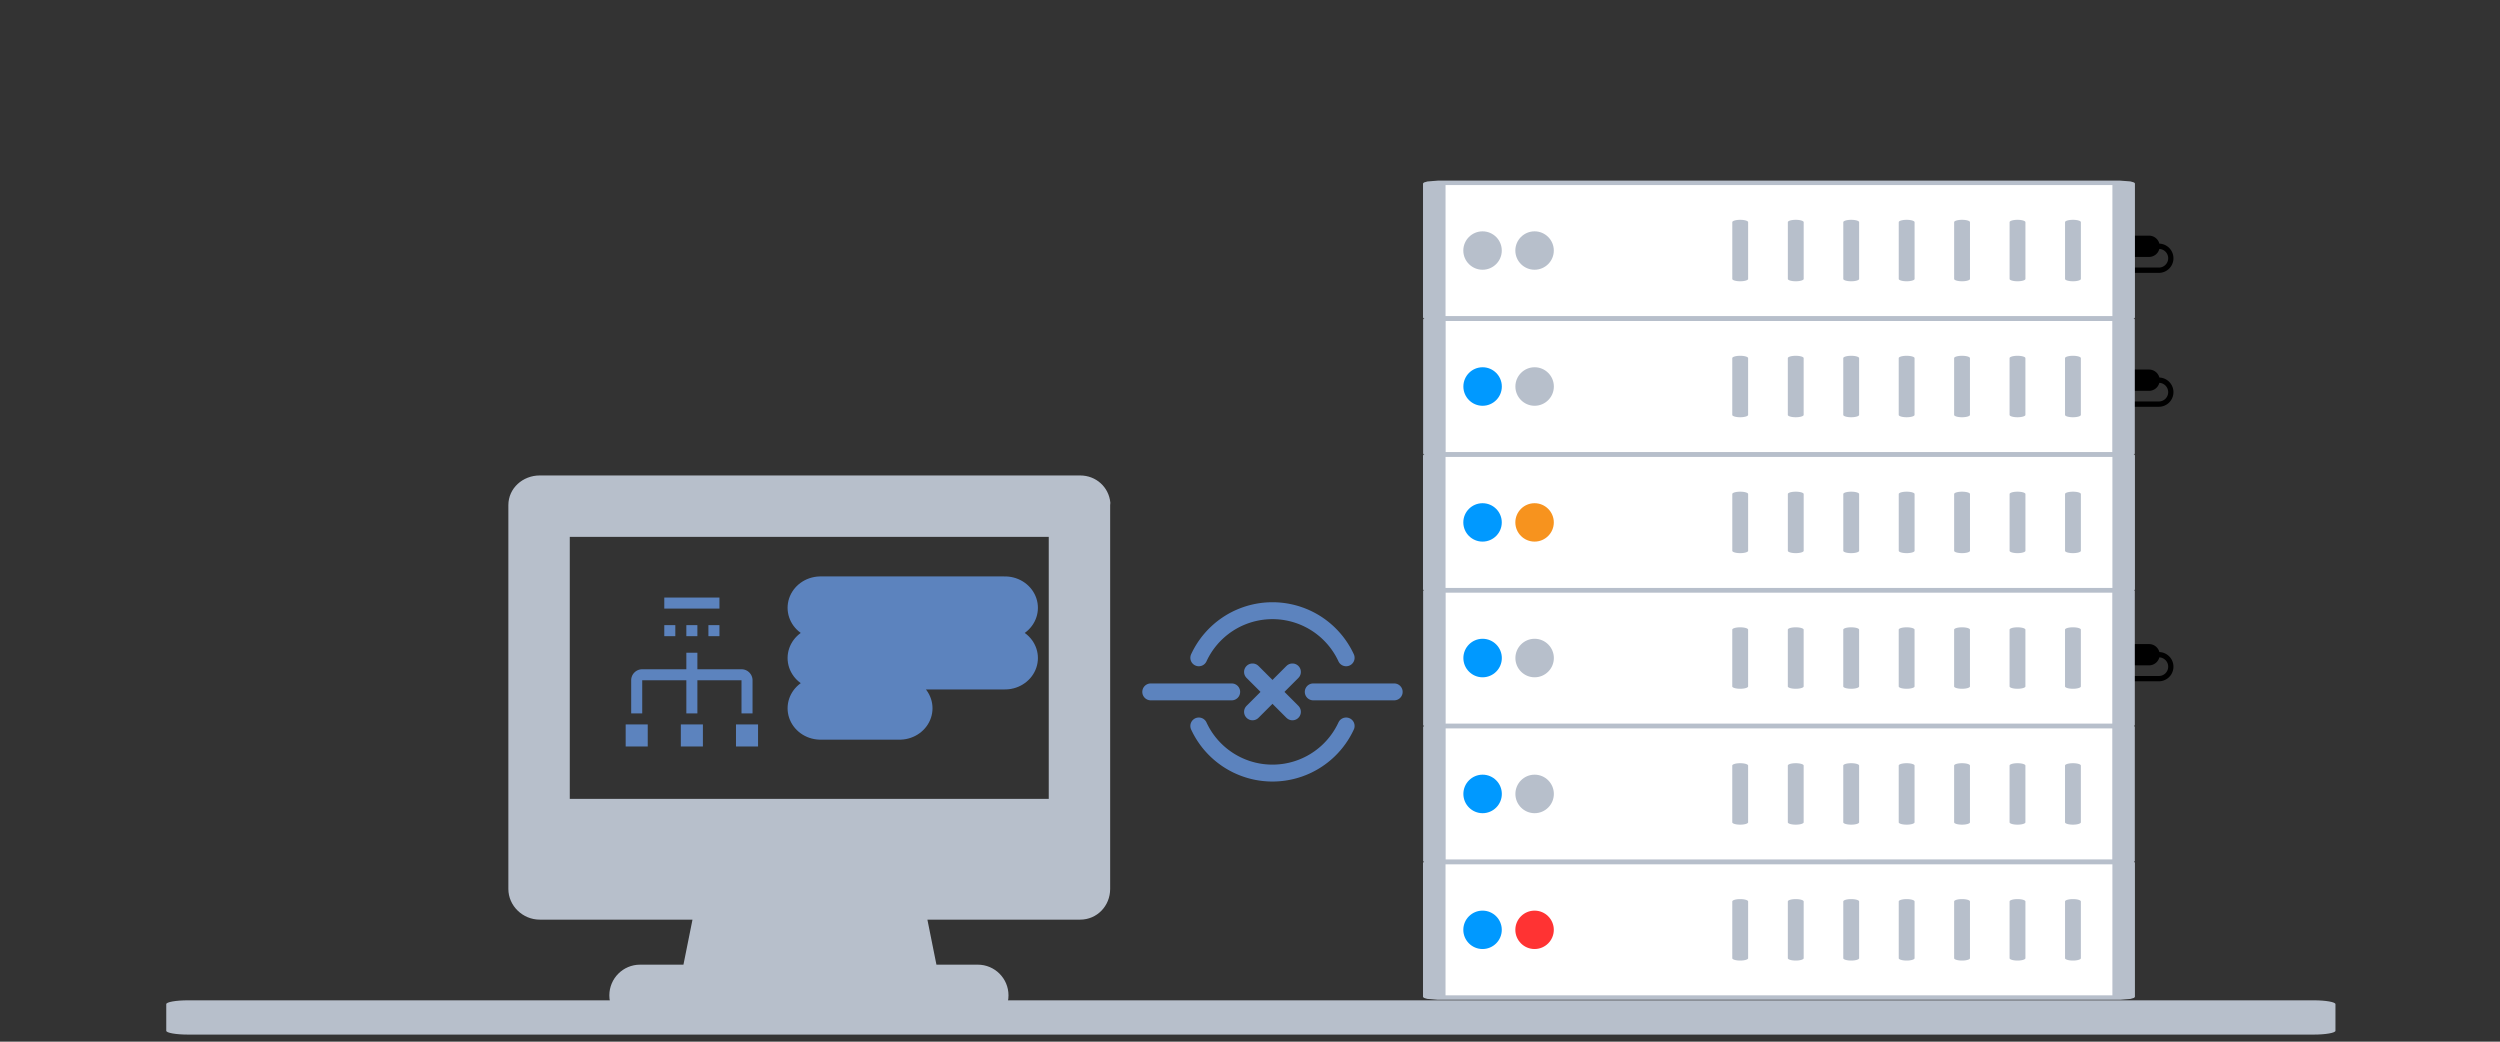 <?xml version="1.0" encoding="UTF-8"?>
<!-- Created with Inkscape (http://www.inkscape.org/) -->
<svg width="600mm" height="250mm" version="1.1" viewBox="0 0 600 250" xml:space="preserve" xmlns="http://www.w3.org/2000/svg"><rect x="0" y="0" width="600" height="250" fill="#333333" stroke="none"/><g transform="matrix(.638 0 0 .638 .346 -106.08)"><g transform="translate(806.99 338.74)">

		<g transform="translate(0 -76.819)">
<path transform="translate(-12.092 -12.002)" d="m16.86 8a4 4 0 0 0-3.86-3h-7v3h-4v2h4v3h7a4 4 0 0 0 3.85-3 3.504 3.504 0 0 1-0.35 7h-14.5v2h14.5a5.503 5.503 0 0 0 0.36-11z" stroke-linecap="round" vector-effect="non-scaling-stroke"/>
</g>
		<g transform="translate(0 -26.449)">
<path transform="translate(-12.092 -12.002)" d="m16.86 8a4 4 0 0 0-3.86-3h-7v3h-4v2h4v3h7a4 4 0 0 0 3.85-3 3.504 3.504 0 0 1-0.35 7h-14.5v2h14.5a5.503 5.503 0 0 0 0.36-11z" stroke-linecap="round" vector-effect="non-scaling-stroke"/>
</g>
		<g transform="translate(0 76.819)">
<path transform="translate(-12.092 -12.002)" d="m16.86 8a4 4 0 0 0-3.86-3h-7v3h-4v2h4v3h7a4 4 0 0 0 3.85-3 3.504 3.504 0 0 1-0.35 7h-14.5v2h14.5a5.503 5.503 0 0 0 0.36-11z" stroke-linecap="round" vector-effect="non-scaling-stroke"/>
</g>

</g><g transform="matrix(.77 0 0 .77 303.92 448.69)">
<path transform="translate(-147.05 -147.05)" d="m294.09 25.772c-0.766-7.566-6.988-13.222-14.756-13.222h-264c-8.284 0-15.333 6.216-15.333 14.5v158.33 6e-3 29.161c0 8.284 7.049 15 15.333 15h74.618l-4.416 22h-21.202c-8.284 0-15 6.716-15 15s6.716 15 15 15h132.5c5e-3 -1e-3 0.013-1e-3 0.02 0h32.48c8.284 0 15-6.716 15-15s-6.716-15-15-15h-20.203l-4.416-22h74.618c8.284 0 14.667-6.716 14.667-15v-187.5c1e-3 -0.518 0.141-0.777 0.09-1.278zm-30.089 16.778v128h-234v-128z" fill="#b7bfcb" stroke-linecap="round" vector-effect="non-scaling-stroke"/>
</g><g transform="matrix(1.061 0 0 1.061 668.67 413.81)">

		<g transform="matrix(1.597 0 0 .314 -1e-4 0)">
<path transform="translate(-79 -79)" d="m154.68 2.501h0.026l0.027-5.5e-4c0.412-0.009 0.753 0.319 0.762 0.73v2.9e-4 0.032l-1e-3 0.026v151.4c0 0.449-0.364 0.814-0.814 0.814h-151.37c-0.45 0-0.814-0.365-0.814-0.814v-151.37c0-0.45 0.365-0.814 0.814-0.814z" fill="#fff" stroke="#b7bfcb" stroke-width="5" vector-effect="non-scaling-stroke"/>
</g>
		<g transform="translate(45.231)">

		<g transform="matrix(0 .838 -2.808 0 58.988 -2e-4)">
<path transform="translate(-16,-9)" d="m28 10h-24a1 1 0 0 1 0-2h24a1 1 0 0 1 0 2z" fill="#b7bfcb" stroke-linecap="round"/>
</g>
		<g transform="matrix(0 .838 -2.808 0 39.329 -2e-4)">
<path transform="translate(-16,-16)" d="m28 17h-24a1 1 0 0 1 0-2h24a1 1 0 0 1 0 2z" fill="#b7bfcb" stroke-linecap="round"/>
</g>
		<g transform="matrix(0 .838 -2.808 0 19.67 -2e-4)">
<path transform="translate(-16,-23)" d="m28 24h-24a1 1 0 0 1 0-2h24a1 1 0 0 1 0 2z" fill="#b7bfcb" stroke-linecap="round"/>
</g>
		<g transform="matrix(0 .838 -2.808 0 .026 -2e-4)">
<path transform="translate(-16,-9)" d="m28 10h-24a1 1 0 0 1 0-2h24a1 1 0 0 1 0 2z" fill="#b7bfcb" stroke-linecap="round"/>
</g>
		<g transform="matrix(0 .838 -2.808 0 -19.633 -2e-4)">
<path transform="translate(-16,-16)" d="m28 17h-24a1 1 0 0 1 0-2h24a1 1 0 0 1 0 2z" fill="#b7bfcb" stroke-linecap="round"/>
</g>
		<g transform="matrix(0 .838 -2.808 0 -39.292 -2e-4)">
<path transform="translate(-16,-23)" d="m28 24h-24a1 1 0 0 1 0-2h24a1 1 0 0 1 0 2z" fill="#b7bfcb" stroke-linecap="round"/>
</g>
		<g transform="matrix(0 .838 -2.808 0 -58.988 -2e-4)">
<path transform="translate(-16,-16)" d="m28 17h-24a1 1 0 0 1 0-2h24a1 1 0 0 1 0 2z" fill="#b7bfcb" stroke-linecap="round"/>
</g>

</g>
		<g transform="translate(-95.861 -.002)">

		<g transform="matrix(.147 0 0 .087 -9.222 9e-4)">
<path transform="translate(-78.5 -78.5)" d="m78.5 0c-25.558 0-46.383 35.227-46.383 78.5 0 43.273 20.825 78.5 46.383 78.5 25.558 0 46.383-35.227 46.383-78.5 0-43.273-20.825-78.5-46.383-78.5z" fill="#09f" stroke-linecap="round" vector-effect="non-scaling-stroke"/>
</g>
		<g transform="matrix(.147 0 0 .087 9.222 -.001)">
<path transform="translate(-78.5 -78.5)" d="m78.5 0c-25.558 0-46.383 35.227-46.383 78.5 0 43.273 20.825 78.5 46.383 78.5 25.558 0 46.383-35.227 46.383-78.5 0-43.273-20.825-78.5-46.383-78.5z" fill="#b7bfcb" stroke-linecap="round" vector-effect="non-scaling-stroke"/>
</g>

</g>

</g><g transform="matrix(1.061 0 0 1.061 668.67 464.93)">

		<g transform="matrix(1.597 0 0 .314 -1e-4 0)">
<path transform="translate(-79 -79)" d="m154.68 2.501h0.026l0.027-5.5e-4c0.412-0.009 0.753 0.319 0.762 0.73v2.9e-4 0.032l-1e-3 0.026v151.4c0 0.449-0.364 0.814-0.814 0.814h-151.37c-0.45 0-0.814-0.365-0.814-0.814v-151.37c0-0.45 0.365-0.814 0.814-0.814z" fill="#fff" stroke="#b7bfcb" stroke-width="5" vector-effect="non-scaling-stroke"/>
</g>
		<g transform="translate(45.231)">

		<g transform="matrix(0 .838 -2.808 0 58.988 -2e-4)">
<path transform="translate(-16,-9)" d="m28 10h-24a1 1 0 0 1 0-2h24a1 1 0 0 1 0 2z" fill="#b7bfcb" stroke-linecap="round"/>
</g>
		<g transform="matrix(0 .838 -2.808 0 39.329 -2e-4)">
<path transform="translate(-16,-16)" d="m28 17h-24a1 1 0 0 1 0-2h24a1 1 0 0 1 0 2z" fill="#b7bfcb" stroke-linecap="round"/>
</g>
		<g transform="matrix(0 .838 -2.808 0 19.67 -2e-4)">
<path transform="translate(-16,-23)" d="m28 24h-24a1 1 0 0 1 0-2h24a1 1 0 0 1 0 2z" fill="#b7bfcb" stroke-linecap="round"/>
</g>
		<g transform="matrix(0 .838 -2.808 0 .026 -2e-4)">
<path transform="translate(-16,-9)" d="m28 10h-24a1 1 0 0 1 0-2h24a1 1 0 0 1 0 2z" fill="#b7bfcb" stroke-linecap="round"/>
</g>
		<g transform="matrix(0 .838 -2.808 0 -19.633 -2e-4)">
<path transform="translate(-16,-16)" d="m28 17h-24a1 1 0 0 1 0-2h24a1 1 0 0 1 0 2z" fill="#b7bfcb" stroke-linecap="round"/>
</g>
		<g transform="matrix(0 .838 -2.808 0 -39.292 -2e-4)">
<path transform="translate(-16,-23)" d="m28 24h-24a1 1 0 0 1 0-2h24a1 1 0 0 1 0 2z" fill="#b7bfcb" stroke-linecap="round"/>
</g>
		<g transform="matrix(0 .838 -2.808 0 -58.988 -2e-4)">
<path transform="translate(-16,-16)" d="m28 17h-24a1 1 0 0 1 0-2h24a1 1 0 0 1 0 2z" fill="#b7bfcb" stroke-linecap="round"/>
</g>

</g>
		<g transform="translate(-95.861 -.002)">

		<g transform="matrix(.147 0 0 .087 -9.222 9e-4)">
<path transform="translate(-78.5 -78.5)" d="m78.5 0c-25.558 0-46.383 35.227-46.383 78.5 0 43.273 20.825 78.5 46.383 78.5 25.558 0 46.383-35.227 46.383-78.5 0-43.273-20.825-78.5-46.383-78.5z" fill="#09f" stroke-linecap="round" vector-effect="non-scaling-stroke"/>
</g>
		<g transform="matrix(.147 0 0 .087 9.222 -.001)">
<path transform="translate(-78.5 -78.5)" d="m78.5 0c-25.558 0-46.383 35.227-46.383 78.5 0 43.273 20.825 78.5 46.383 78.5 25.558 0 46.383-35.227 46.383-78.5 0-43.273-20.825-78.5-46.383-78.5z" fill="#b7bfcb" stroke-linecap="round" vector-effect="non-scaling-stroke"/>
</g>

</g>

</g><g transform="matrix(1.02 0 0 .179 470 549.01)">
<path transform="translate(-512,-512)" d="m904 476h-784c-4.4 0-8 3.6-8 8v56c0 4.4 3.6 8 8 8h784c4.4 0 8-3.6 8-8v-56c0-4.4-3.6-8-8-8z" fill="#b7bfcb" stroke-linecap="round" vector-effect="non-scaling-stroke"/>
</g><g transform="matrix(1.061 0 0 1.061 668.67 311.67)">

		<g transform="matrix(1.597 0 0 .314 -1e-4 0)">
<path transform="translate(-79 -79)" d="m154.68 2.501h0.026l0.027-5.5e-4c0.412-0.009 0.753 0.319 0.762 0.73v2.9e-4 0.032l-1e-3 0.026v151.4c0 0.449-0.364 0.814-0.814 0.814h-151.37c-0.45 0-0.814-0.365-0.814-0.814v-151.37c0-0.45 0.365-0.814 0.814-0.814z" fill="#fff" stroke="#b7bfcb" stroke-width="5" vector-effect="non-scaling-stroke"/>
</g>
		<g transform="translate(45.231)">

		<g transform="matrix(0 .838 -2.808 0 58.988 -2e-4)">
<path transform="translate(-16,-9)" d="m28 10h-24a1 1 0 0 1 0-2h24a1 1 0 0 1 0 2z" fill="#b7bfcb" stroke-linecap="round"/>
</g>
		<g transform="matrix(0 .838 -2.808 0 39.329 -2e-4)">
<path transform="translate(-16,-16)" d="m28 17h-24a1 1 0 0 1 0-2h24a1 1 0 0 1 0 2z" fill="#b7bfcb" stroke-linecap="round"/>
</g>
		<g transform="matrix(0 .838 -2.808 0 19.67 -2e-4)">
<path transform="translate(-16,-23)" d="m28 24h-24a1 1 0 0 1 0-2h24a1 1 0 0 1 0 2z" fill="#b7bfcb" stroke-linecap="round"/>
</g>
		<g transform="matrix(0 .838 -2.808 0 .026 -2e-4)">
<path transform="translate(-16,-9)" d="m28 10h-24a1 1 0 0 1 0-2h24a1 1 0 0 1 0 2z" fill="#b7bfcb" stroke-linecap="round"/>
</g>
		<g transform="matrix(0 .838 -2.808 0 -19.633 -2e-4)">
<path transform="translate(-16,-16)" d="m28 17h-24a1 1 0 0 1 0-2h24a1 1 0 0 1 0 2z" fill="#b7bfcb" stroke-linecap="round"/>
</g>
		<g transform="matrix(0 .838 -2.808 0 -39.292 -2e-4)">
<path transform="translate(-16,-23)" d="m28 24h-24a1 1 0 0 1 0-2h24a1 1 0 0 1 0 2z" fill="#b7bfcb" stroke-linecap="round"/>
</g>
		<g transform="matrix(0 .838 -2.808 0 -58.988 -2e-4)">
<path transform="translate(-16,-16)" d="m28 17h-24a1 1 0 0 1 0-2h24a1 1 0 0 1 0 2z" fill="#b7bfcb" stroke-linecap="round"/>
</g>

</g>
		<g transform="translate(-95.861 -.002)">

		<g transform="matrix(.147 0 0 .087 -9.222 9e-4)">
<path transform="translate(-78.5 -78.5)" d="m78.5 0c-25.558 0-46.383 35.227-46.383 78.5 0 43.273 20.825 78.5 46.383 78.5 25.558 0 46.383-35.227 46.383-78.5 0-43.273-20.825-78.5-46.383-78.5z" fill="#09f" stroke-linecap="round" vector-effect="non-scaling-stroke"/>
</g>
		<g transform="matrix(.147 0 0 .087 9.222 -.001)">
<path transform="translate(-78.5 -78.5)" d="m78.5 0c-25.558 0-46.383 35.227-46.383 78.5 0 43.273 20.825 78.5 46.383 78.5 25.558 0 46.383-35.227 46.383-78.5 0-43.273-20.825-78.5-46.383-78.5z" fill="#b7bfcb" stroke-linecap="round" vector-effect="non-scaling-stroke"/>
</g>

</g>

</g><g transform="translate(668.67 362.79)">

		<g transform="matrix(1.695 0 0 .333 .003 -.001)">
<path transform="translate(-79 -79)" d="m154.68 2.501h0.026l0.027-5.5e-4c0.412-0.009 0.753 0.319 0.762 0.73v2.9e-4 0.032l-1e-3 0.026v151.4c0 0.449-0.364 0.814-0.814 0.814h-151.37c-0.45 0-0.814-0.365-0.814-0.814v-151.37c0-0.45 0.365-0.814 0.814-0.814z" fill="#fff" stroke="#b7bfcb" stroke-width="5" vector-effect="non-scaling-stroke"/>
</g>
		<g transform="matrix(1.061 0 0 1.061 47.999 0)">

		<g transform="matrix(0 .838 -2.808 0 58.988 -2e-4)">
<path transform="translate(-16,-9)" d="m28 10h-24a1 1 0 0 1 0-2h24a1 1 0 0 1 0 2z" fill="#b7bfcb" stroke-linecap="round"/>
</g>
		<g transform="matrix(0 .838 -2.808 0 39.329 -2e-4)">
<path transform="translate(-16,-16)" d="m28 17h-24a1 1 0 0 1 0-2h24a1 1 0 0 1 0 2z" fill="#b7bfcb" stroke-linecap="round"/>
</g>
		<g transform="matrix(0 .838 -2.808 0 19.67 -2e-4)">
<path transform="translate(-16,-23)" d="m28 24h-24a1 1 0 0 1 0-2h24a1 1 0 0 1 0 2z" fill="#b7bfcb" stroke-linecap="round"/>
</g>
		<g transform="matrix(0 .838 -2.808 0 .026 -2e-4)">
<path transform="translate(-16,-9)" d="m28 10h-24a1 1 0 0 1 0-2h24a1 1 0 0 1 0 2z" fill="#b7bfcb" stroke-linecap="round"/>
</g>
		<g transform="matrix(0 .838 -2.808 0 -19.633 -2e-4)">
<path transform="translate(-16,-16)" d="m28 17h-24a1 1 0 0 1 0-2h24a1 1 0 0 1 0 2z" fill="#b7bfcb" stroke-linecap="round"/>
</g>
		<g transform="matrix(0 .838 -2.808 0 -39.292 -2e-4)">
<path transform="translate(-16,-23)" d="m28 24h-24a1 1 0 0 1 0-2h24a1 1 0 0 1 0 2z" fill="#b7bfcb" stroke-linecap="round"/>
</g>
		<g transform="matrix(0 .838 -2.808 0 -58.988 -2e-4)">
<path transform="translate(-16,-16)" d="m28 17h-24a1 1 0 0 1 0-2h24a1 1 0 0 1 0 2z" fill="#b7bfcb" stroke-linecap="round"/>
</g>

</g>
		<g transform="translate(-101.73 -.002)">

		<g transform="matrix(.156 0 0 .092 -9.785 -4e-4)">
<path transform="translate(-78.5 -78.5)" d="m78.5 0c-25.558 0-46.383 35.227-46.383 78.5 0 43.273 20.825 78.5 46.383 78.5 25.558 0 46.383-35.227 46.383-78.5 0-43.273-20.825-78.5-46.383-78.5z" fill="#09f" stroke-linecap="round" vector-effect="non-scaling-stroke"/>
</g>
		<g transform="matrix(.156 0 0 .092 9.787 -.002)">
<path transform="translate(-78.5 -78.5)" d="m78.5 0c-25.558 0-46.383 35.227-46.383 78.5 0 43.273 20.825 78.5 46.383 78.5 25.558 0 46.383-35.227 46.383-78.5 0-43.273-20.825-78.5-46.383-78.5z" fill="#f7931e" stroke-linecap="round" vector-effect="non-scaling-stroke"/>
</g>

</g>

</g><g transform="translate(668.67 516.05)">

		<g transform="scale(1.695 .333)">
<path transform="translate(-79 -79)" d="m154.68 2.501h0.026l0.027-5.5e-4c0.412-0.009 0.753 0.319 0.762 0.73v2.9e-4 0.032l-1e-3 0.026v151.4c0 0.449-0.364 0.814-0.814 0.814h-151.37c-0.45 0-0.814-0.365-0.814-0.814v-151.37c0-0.45 0.365-0.814 0.814-0.814z" fill="#fff" stroke="#b7bfcb" stroke-width="5" vector-effect="non-scaling-stroke"/>
</g>
		<g transform="translate(-101.73 -.001)">

		<g transform="matrix(.156 0 0 .092 -9.785 -4e-4)">
<path transform="translate(-78.5 -78.5)" d="m78.5 0c-25.558 0-46.383 35.227-46.383 78.5 0 43.273 20.825 78.5 46.383 78.5 25.558 0 46.383-35.227 46.383-78.5 0-43.273-20.825-78.5-46.383-78.5z" fill="#09f" stroke-linecap="round" vector-effect="non-scaling-stroke"/>
</g>
		<g transform="matrix(.156 0 0 .092 9.787 -.002)">
<path transform="translate(-78.5 -78.5)" d="m78.5 0c-25.558 0-46.383 35.227-46.383 78.5 0 43.273 20.825 78.5 46.383 78.5 25.558 0 46.383-35.227 46.383-78.5 0-43.273-20.825-78.5-46.383-78.5z" fill="#f33" stroke-linecap="round" vector-effect="non-scaling-stroke"/>
</g>

</g>
		<g transform="matrix(1.061 0 0 1.061 47.996 .001)">

		<g transform="matrix(0 .838 -2.808 0 58.988 -2e-4)">
<path transform="translate(-16,-9)" d="m28 10h-24a1 1 0 0 1 0-2h24a1 1 0 0 1 0 2z" fill="#b7bfcb" stroke-linecap="round"/>
</g>
		<g transform="matrix(0 .838 -2.808 0 39.329 -2e-4)">
<path transform="translate(-16,-16)" d="m28 17h-24a1 1 0 0 1 0-2h24a1 1 0 0 1 0 2z" fill="#b7bfcb" stroke-linecap="round"/>
</g>
		<g transform="matrix(0 .838 -2.808 0 19.67 -2e-4)">
<path transform="translate(-16,-23)" d="m28 24h-24a1 1 0 0 1 0-2h24a1 1 0 0 1 0 2z" fill="#b7bfcb" stroke-linecap="round"/>
</g>
		<g transform="matrix(0 .838 -2.808 0 .026 -2e-4)">
<path transform="translate(-16,-9)" d="m28 10h-24a1 1 0 0 1 0-2h24a1 1 0 0 1 0 2z" fill="#b7bfcb" stroke-linecap="round"/>
</g>
		<g transform="matrix(0 .838 -2.808 0 -19.633 -2e-4)">
<path transform="translate(-16,-16)" d="m28 17h-24a1 1 0 0 1 0-2h24a1 1 0 0 1 0 2z" fill="#b7bfcb" stroke-linecap="round"/>
</g>
		<g transform="matrix(0 .838 -2.808 0 -39.292 -2e-4)">
<path transform="translate(-16,-23)" d="m28 24h-24a1 1 0 0 1 0-2h24a1 1 0 0 1 0 2z" fill="#b7bfcb" stroke-linecap="round"/>
</g>
		<g transform="matrix(0 .838 -2.808 0 -58.988 -2e-4)">
<path transform="translate(-16,-16)" d="m28 17h-24a1 1 0 0 1 0-2h24a1 1 0 0 1 0 2z" fill="#b7bfcb" stroke-linecap="round"/>
</g>

</g>

</g><g transform="translate(668.67 260.52)">

		<g transform="matrix(1.695 0 0 .333 .003 -.001)">
<path transform="translate(-79 -79)" d="m154.68 2.501h0.026l0.027-5.5e-4c0.412-0.009 0.753 0.319 0.762 0.73v2.9e-4 0.032l-1e-3 0.026v151.4c0 0.449-0.364 0.814-0.814 0.814h-151.37c-0.45 0-0.814-0.365-0.814-0.814v-151.37c0-0.45 0.365-0.814 0.814-0.814z" fill="#fff" stroke="#b7bfcb" stroke-width="5" vector-effect="non-scaling-stroke"/>
</g>
		<g transform="translate(-101.73 -.002)">

		<g transform="matrix(.156 0 0 .092 -9.785 -4e-4)">
<path transform="translate(-78.5 -78.5)" d="m78.5 0c-25.558 0-46.383 35.227-46.383 78.5 0 43.273 20.825 78.5 46.383 78.5 25.558 0 46.383-35.227 46.383-78.5 0-43.273-20.825-78.5-46.383-78.5z" fill="#b7bfcb" stroke-linecap="round" vector-effect="non-scaling-stroke"/>
</g>
		<g transform="matrix(.156 0 0 .092 9.787 -.002)">
<path transform="translate(-78.5 -78.5)" d="m78.5 0c-25.558 0-46.383 35.227-46.383 78.5 0 43.273 20.825 78.5 46.383 78.5 25.558 0 46.383-35.227 46.383-78.5 0-43.273-20.825-78.5-46.383-78.5z" fill="#b7bfcb" stroke-linecap="round" vector-effect="non-scaling-stroke"/>
</g>

</g>
		<g transform="matrix(1.061 0 0 1.061 47.999 0)">

		<g transform="matrix(0 .838 -2.808 0 58.988 -2e-4)">
<path transform="translate(-16,-9)" d="m28 10h-24a1 1 0 0 1 0-2h24a1 1 0 0 1 0 2z" fill="#b7bfcb" stroke-linecap="round"/>
</g>
		<g transform="matrix(0 .838 -2.808 0 39.329 -2e-4)">
<path transform="translate(-16,-16)" d="m28 17h-24a1 1 0 0 1 0-2h24a1 1 0 0 1 0 2z" fill="#b7bfcb" stroke-linecap="round"/>
</g>
		<g transform="matrix(0 .838 -2.808 0 19.67 -2e-4)">
<path transform="translate(-16,-23)" d="m28 24h-24a1 1 0 0 1 0-2h24a1 1 0 0 1 0 2z" fill="#b7bfcb" stroke-linecap="round"/>
</g>
		<g transform="matrix(0 .838 -2.808 0 .026 -2e-4)">
<path transform="translate(-16,-9)" d="m28 10h-24a1 1 0 0 1 0-2h24a1 1 0 0 1 0 2z" fill="#b7bfcb" stroke-linecap="round"/>
</g>
		<g transform="matrix(0 .838 -2.808 0 -19.633 -2e-4)">
<path transform="translate(-16,-16)" d="m28 17h-24a1 1 0 0 1 0-2h24a1 1 0 0 1 0 2z" fill="#b7bfcb" stroke-linecap="round"/>
</g>
		<g transform="matrix(0 .838 -2.808 0 -39.292 -2e-4)">
<path transform="translate(-16,-23)" d="m28 24h-24a1 1 0 0 1 0-2h24a1 1 0 0 1 0 2z" fill="#b7bfcb" stroke-linecap="round"/>
</g>
		<g transform="matrix(0 .838 -2.808 0 -58.988 -2e-4)">
<path transform="translate(-16,-16)" d="m28 17h-24a1 1 0 0 1 0-2h24a1 1 0 0 1 0 2z" fill="#b7bfcb" stroke-linecap="round"/>
</g>

</g>

</g><g transform="matrix(4.956 0 0 4.724 342.81 413.81)">
<path transform="translate(-12,-12)" d="m5 8h14m-14 4h14m-14 4h6" fill="none" stroke="#5c83be" stroke-linecap="round" stroke-linejoin="round" stroke-width="5" vector-effect="non-scaling-stroke"/>
</g><g transform="matrix(.318 0 0 .318 478.13 426.54)">
<g vector-effect="non-scaling-stroke">
		<g transform="translate(-96.115)">
<line x1="-47.885" x2="47.885" fill="none" stroke="#5c83be" stroke-linecap="round" stroke-linejoin="round" stroke-width="20"/>
</g>
		<g transform="translate(96.115)">
<line x1="-47.885" x2="47.885" fill="none" stroke="#5c83be" stroke-linecap="round" stroke-linejoin="round" stroke-width="20"/>
</g>
		
<line x1="23.6" x2="-23.6" y1="-23.6" y2="23.6" fill="none" stroke="#5c83be" stroke-linecap="round" stroke-linejoin="round" stroke-width="20"/>

		
<line x1="23.6" x2="-23.6" y1="23.6" y2="-23.6" fill="none" stroke="#5c83be" stroke-linecap="round" stroke-linejoin="round" stroke-width="20"/>

		<g transform="translate(0 68.189)">
<path transform="translate(-256 -324.19)" d="m168.86 296.33a96 96 0 0 0 174.28 0" fill="none" stroke="#5c83be" stroke-linecap="round" stroke-linejoin="round" stroke-width="20"/>
</g>
		<g transform="translate(0 -68.189)">
<path transform="translate(-256 -187.81)" d="m168.86 215.67a96 96 0 0 1 174.28 0" fill="none" stroke="#5c83be" stroke-linecap="round" stroke-linejoin="round" stroke-width="20"/>
</g>
</g>
</g><g transform="matrix(.083 0 0 .083 259.72 418.03)">
<g vector-effect="non-scaling-stroke">
		<g id="icon" transform="matrix(25,0,0,25,0,-175)">
<rect x="-1" y="-1" width="2" height="2" rx="0" ry="0" fill="#5c83be"/>
</g>
		<g transform="matrix(25,0,0,25,100,-175)">
<rect x="-1" y="-1" width="2" height="2" rx="0" ry="0" fill="#5c83be"/>
</g>
		<g transform="matrix(25,0,0,25,-100,-175)">
<rect x="-1" y="-1" width="2" height="2" rx="0" ry="0" fill="#5c83be"/>
</g>
		<g transform="matrix(25,0,0,25,0,62.5)">
<path transform="translate(-16,-18.5)" d="m25 16h-8v-3h-2v3h-8a2.002 2.002 0 0 0-2 2v6h2v-6h8v6h2v-6h8v6h2v-6a2.002 2.002 0 0 0-2-2z" fill="#5c83be" stroke-linecap="round"/>
</g>
		<g transform="matrix(25,0,0,25,-250,300)">
<rect x="-2" y="-2" width="4" height="4" rx="0" ry="0" fill="#5c83be"/>
</g>
		<g transform="matrix(25,0,0,25,0,300)">
<rect x="-2" y="-2" width="4" height="4" rx="0" ry="0" fill="#5c83be"/>
</g>
		<g transform="matrix(25,0,0,25,250,300)">
<rect x="-2" y="-2" width="4" height="4" rx="0" ry="0" fill="#5c83be"/>
</g>
		<g transform="matrix(25,0,0,25,0,-300)">
<rect x="-5" y="-1" width="10" height="2" rx="0" ry="0" fill="#5c83be"/>
</g>
		<g id="_Transparent_Rectangle_" transform="scale(25)">
<rect x="-16" y="-16" width="32" height="32" rx="0" ry="0" fill="none"/>
</g>
</g>
</g></g></svg>

